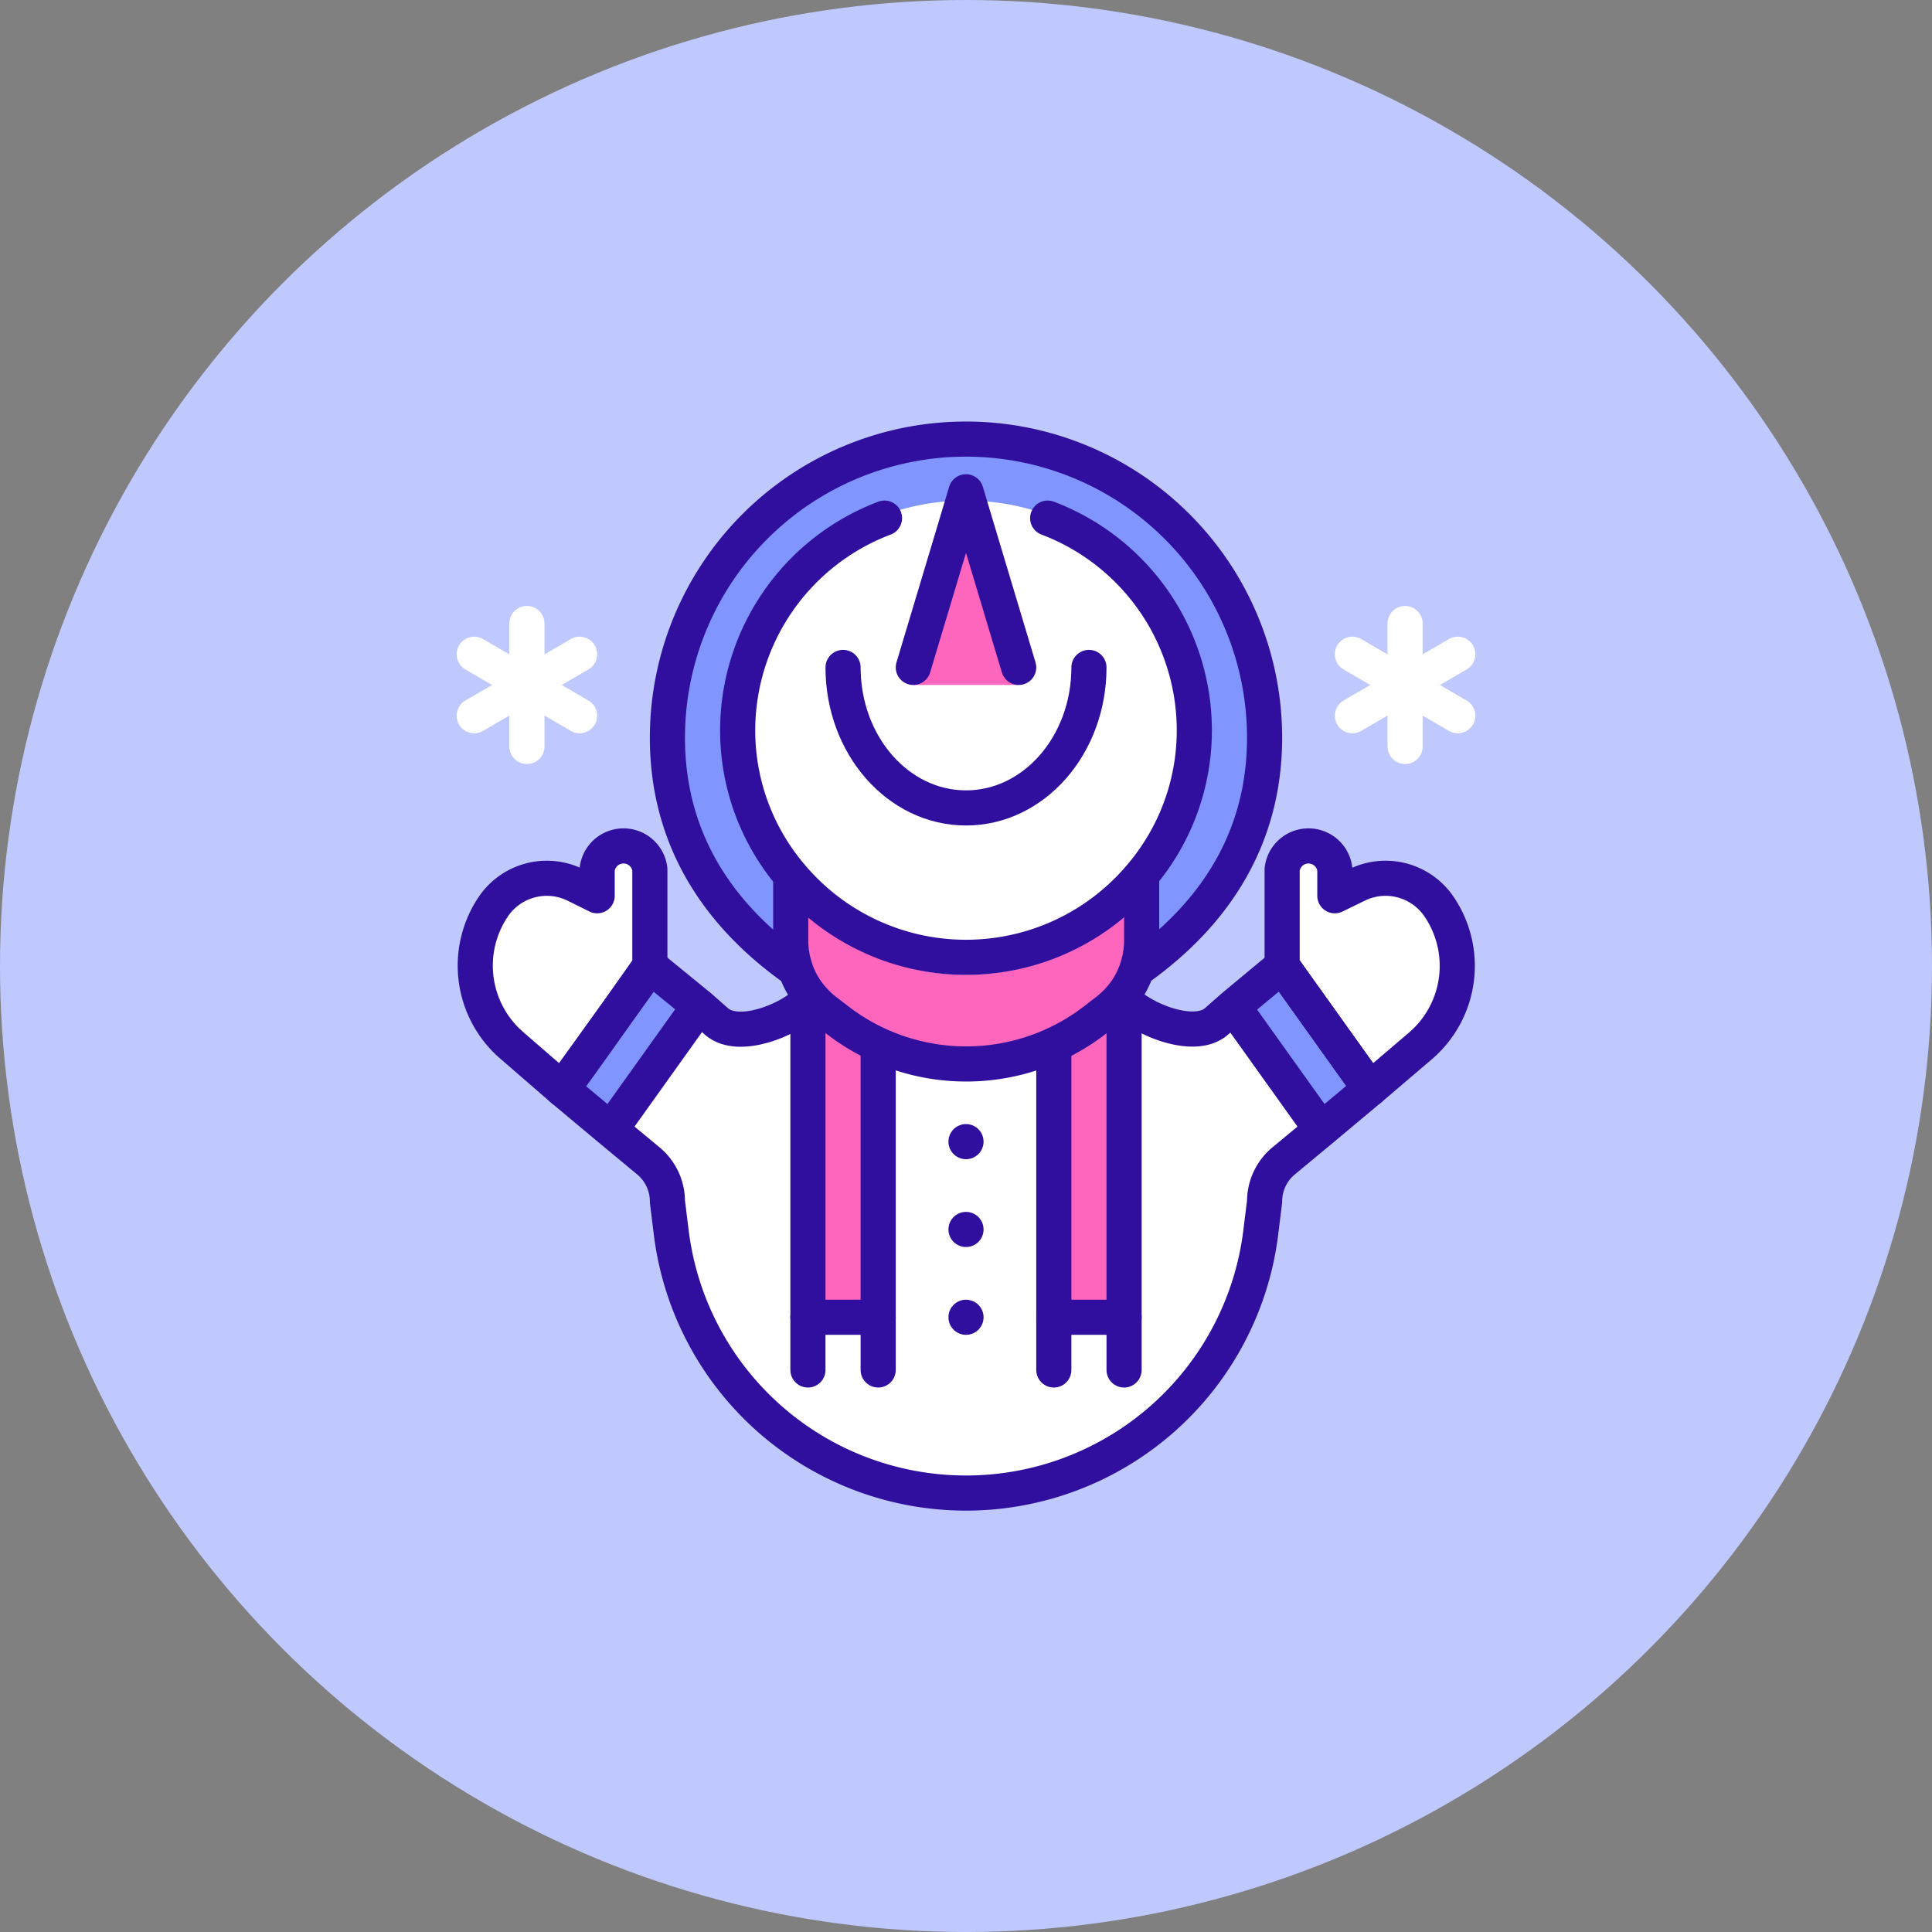 <svg id="icons" xmlns="http://www.w3.org/2000/svg" viewBox="0 0 110 110"><rect x="0" y="0" width="110" height="110" fill="#808080" stroke="none"/><title>snowman</title><circle cx="55" cy="55" r="55" fill="#bfc9fe"/><g id="snowman"><path d="M39.78,57.31,35,64l-.25.3L32,62c.09,0,3.85-5.36,4.79-6.7L37,55Z" fill="#8096fe"/><polygon points="73 55 78 62 75.25 64.3 75 64 70.22 57.31 73 55" fill="#8096fe"/><path d="M37,49.5V55l-.21.3L32,62l-2.85-2.43a6,6,0,0,1-1-8,3.68,3.68,0,0,1,4.62-1.14L34,51V49.5a1.51,1.51,0,0,1,3,0Z" fill="#fff"/><path d="M81.87,51.53a6,6,0,0,1-1,8L78,62l-5-7V49.5a1.51,1.51,0,0,1,3,0V51l1.23-.61A3.68,3.68,0,0,1,81.87,51.53Z" fill="#fff"/><path d="M64,75V57c1.13,1.13,3.94,2.21,5.17,1.19l1-.88L75,64l.25.3-2.17,1.8A3,3,0,0,0,72,68.41l-.21,1.7a16.91,16.91,0,0,1-33.58,0L38,68.41a3,3,0,0,0-1.08-2.31l-2.17-1.8L35,64l4.78-6.69,1,.88c1.23,1,4-.06,5.17-1.19V75h4V60l.2-.42a12,12,0,0,0,9.6,0L60,60V75Z" fill="#fff"/><path d="M47.62,58a12,12,0,0,0,2.58,1.54L50,60V75H46V57l.21-.19a5.15,5.15,0,0,0,.71.69Z" fill="#fe66bd"/><path d="M64,57V75H60V60l-.2-.42A12,12,0,0,0,62.38,58l.7-.54a5.15,5.15,0,0,0,.71-.69Z" fill="#fe66bd"/><path d="M55,54.5a13,13,0,0,0,9.91-4.58L65,50v3.56a4.9,4.9,0,0,1-.2,1.38,4.8,4.8,0,0,1-1,1.87,5.15,5.15,0,0,1-.71.69l-.7.54a12,12,0,0,1-14.76,0l-.7-.54a5.15,5.15,0,0,1-.71-.69,4.8,4.8,0,0,1-1-1.87,4.9,4.9,0,0,1-.2-1.38V50l.09-.08A13,13,0,0,0,55,54.5Z" fill="#fe66bd"/><path d="M72,42c0,5.65-2.76,9.91-7,13l-.2-.06a4.9,4.9,0,0,0,.2-1.38V50l-.09-.08a13,13,0,0,1-19.82,0L45,50v3.56a4.9,4.9,0,0,0,.2,1.38L45,55c-4.24-3.09-7-7.35-7-13a17,17,0,0,1,34,0Z" fill="#8096fe"/><circle cx="55" cy="42" r="13.5" fill="#fff"/><polyline points="52 39 55 28 58 39" fill="#fe66bd"/><path d="M36.79,55.3C35.85,56.64,32.09,62,32,62l2.75,2.3,2.17,1.8A3,3,0,0,1,38,68.41l.21,1.7a16.91,16.91,0,0,0,33.58,0l.21-1.7a3,3,0,0,1,1.08-2.31l2.17-1.8L78,62l-5-7-2.78,2.31-1,.88c-1.23,1-4-.06-5.17-1.19" fill="none" stroke="#300f9e" stroke-linecap="round" stroke-linejoin="round" stroke-width="2"/><path d="M46,57c-1.13,1.13-3.94,2.21-5.17,1.19l-1-.88L37,55" fill="none" stroke="#300f9e" stroke-linecap="round" stroke-linejoin="round" stroke-width="2"/><path d="M45,55c-4.24-3.09-7-7.35-7-13a17,17,0,0,1,34,0c0,5.65-2.76,9.91-7,13" fill="none" stroke="#300f9e" stroke-linecap="round" stroke-miterlimit="10" stroke-width="2"/><path d="M59.65,29.5A12.93,12.93,0,0,1,68,41.58a12.78,12.78,0,0,1-3.09,8.34,13,13,0,0,1-19.82,0A12.78,12.78,0,0,1,42,41.58,12.93,12.93,0,0,1,50.36,29.5" fill="none" stroke="#300f9e" stroke-linecap="round" stroke-linejoin="round" stroke-width="2"/><path d="M62,38c0,4.42-3.13,8-7,8s-7-3.58-7-8" fill="none" stroke="#300f9e" stroke-linecap="round" stroke-linejoin="round" stroke-width="2"/><polyline points="52 38 55 28 58 38" fill="none" stroke="#300f9e" stroke-linecap="round" stroke-linejoin="round" stroke-width="2"/><path d="M65,50v3.56a4.9,4.9,0,0,1-.2,1.38,4.8,4.8,0,0,1-1,1.87,5.15,5.15,0,0,1-.71.69l-.7.54a12,12,0,0,1-14.76,0l-.7-.54a5.15,5.15,0,0,1-.71-.69,4.8,4.8,0,0,1-1-1.87,4.9,4.9,0,0,1-.2-1.38V50" fill="none" stroke="#300f9e" stroke-linecap="round" stroke-linejoin="round" stroke-width="2"/><polyline points="50 60 50 75 46 75 46 57" fill="none" stroke="#300f9e" stroke-linecap="round" stroke-linejoin="round" stroke-width="2"/><polyline points="60 60 60 75 64 75 64 57" fill="none" stroke="#300f9e" stroke-linecap="round" stroke-linejoin="round" stroke-width="2"/><path d="M37,55V49.5a1.51,1.51,0,0,0-3,0V51l-1.23-.61a3.68,3.68,0,0,0-4.62,1.14,6,6,0,0,0,1,8L32,62l4.83-6.7Z" fill="none" stroke="#300f9e" stroke-linecap="round" stroke-linejoin="round" stroke-width="2"/><path d="M81.87,51.53a3.68,3.68,0,0,0-4.62-1.14L76,51V49.5a1.51,1.51,0,0,0-3,0V55l5,7,2.85-2.43A6,6,0,0,0,81.87,51.53Z" fill="none" stroke="#300f9e" stroke-linecap="round" stroke-linejoin="round" stroke-width="2"/><polyline points="40 57 39.78 57.31 35 64" fill="none" stroke="#300f9e" stroke-linejoin="round" stroke-width="2"/><polyline points="70 57 70.22 57.31 75 64" fill="none" stroke="#300f9e" stroke-linejoin="round" stroke-width="2"/><line x1="55" y1="65" x2="55" y2="65" fill="none" stroke="#300f9e" stroke-linecap="round" stroke-linejoin="round" stroke-width="2"/><line x1="55" y1="70" x2="55" y2="70" fill="none" stroke="#300f9e" stroke-linecap="round" stroke-linejoin="round" stroke-width="2"/><line x1="55" y1="75" x2="55" y2="75" fill="none" stroke="#300f9e" stroke-linecap="round" stroke-linejoin="round" stroke-width="2"/><line x1="80" y1="39" x2="80" y2="35.5" fill="none" stroke="#fff" stroke-linecap="round" stroke-miterlimit="10" stroke-width="2"/><line x1="80" y1="39" x2="80" y2="42.5" fill="none" stroke="#fff" stroke-linecap="round" stroke-miterlimit="10" stroke-width="2"/><line x1="80" y1="39" x2="77" y2="37.25" fill="none" stroke="#fff" stroke-linecap="round" stroke-miterlimit="10" stroke-width="2"/><line x1="80" y1="39" x2="83" y2="40.75" fill="none" stroke="#fff" stroke-linecap="round" stroke-miterlimit="10" stroke-width="2"/><line x1="80" y1="39" x2="83" y2="37.25" fill="none" stroke="#fff" stroke-linecap="round" stroke-miterlimit="10" stroke-width="2"/><line x1="80" y1="39" x2="77" y2="40.75" fill="none" stroke="#fff" stroke-linecap="round" stroke-miterlimit="10" stroke-width="2"/><line x1="30" y1="39" x2="30" y2="35.5" fill="none" stroke="#fff" stroke-linecap="round" stroke-miterlimit="10" stroke-width="2"/><line x1="30" y1="39" x2="30" y2="42.5" fill="none" stroke="#fff" stroke-linecap="round" stroke-miterlimit="10" stroke-width="2"/><line x1="30" y1="39" x2="27" y2="37.25" fill="none" stroke="#fff" stroke-linecap="round" stroke-miterlimit="10" stroke-width="2"/><line x1="30" y1="39" x2="33" y2="40.75" fill="none" stroke="#fff" stroke-linecap="round" stroke-miterlimit="10" stroke-width="2"/><line x1="30" y1="39" x2="33" y2="37.25" fill="none" stroke="#fff" stroke-linecap="round" stroke-miterlimit="10" stroke-width="2"/><line x1="30" y1="39" x2="27" y2="40.75" fill="none" stroke="#fff" stroke-linecap="round" stroke-miterlimit="10" stroke-width="2"/><line x1="46" y1="78" x2="46" y2="75" fill="none" stroke="#300f9e" stroke-linecap="round" stroke-linejoin="round" stroke-width="2"/><line x1="50" y1="75" x2="50" y2="78" fill="none" stroke="#300f9e" stroke-linecap="round" stroke-linejoin="round" stroke-width="2"/><line x1="60" y1="75" x2="60" y2="78" fill="none" stroke="#300f9e" stroke-linecap="round" stroke-linejoin="round" stroke-width="2"/><line x1="64" y1="75" x2="64" y2="78" fill="none" stroke="#300f9e" stroke-linecap="round" stroke-linejoin="round" stroke-width="2"/></g></svg>
